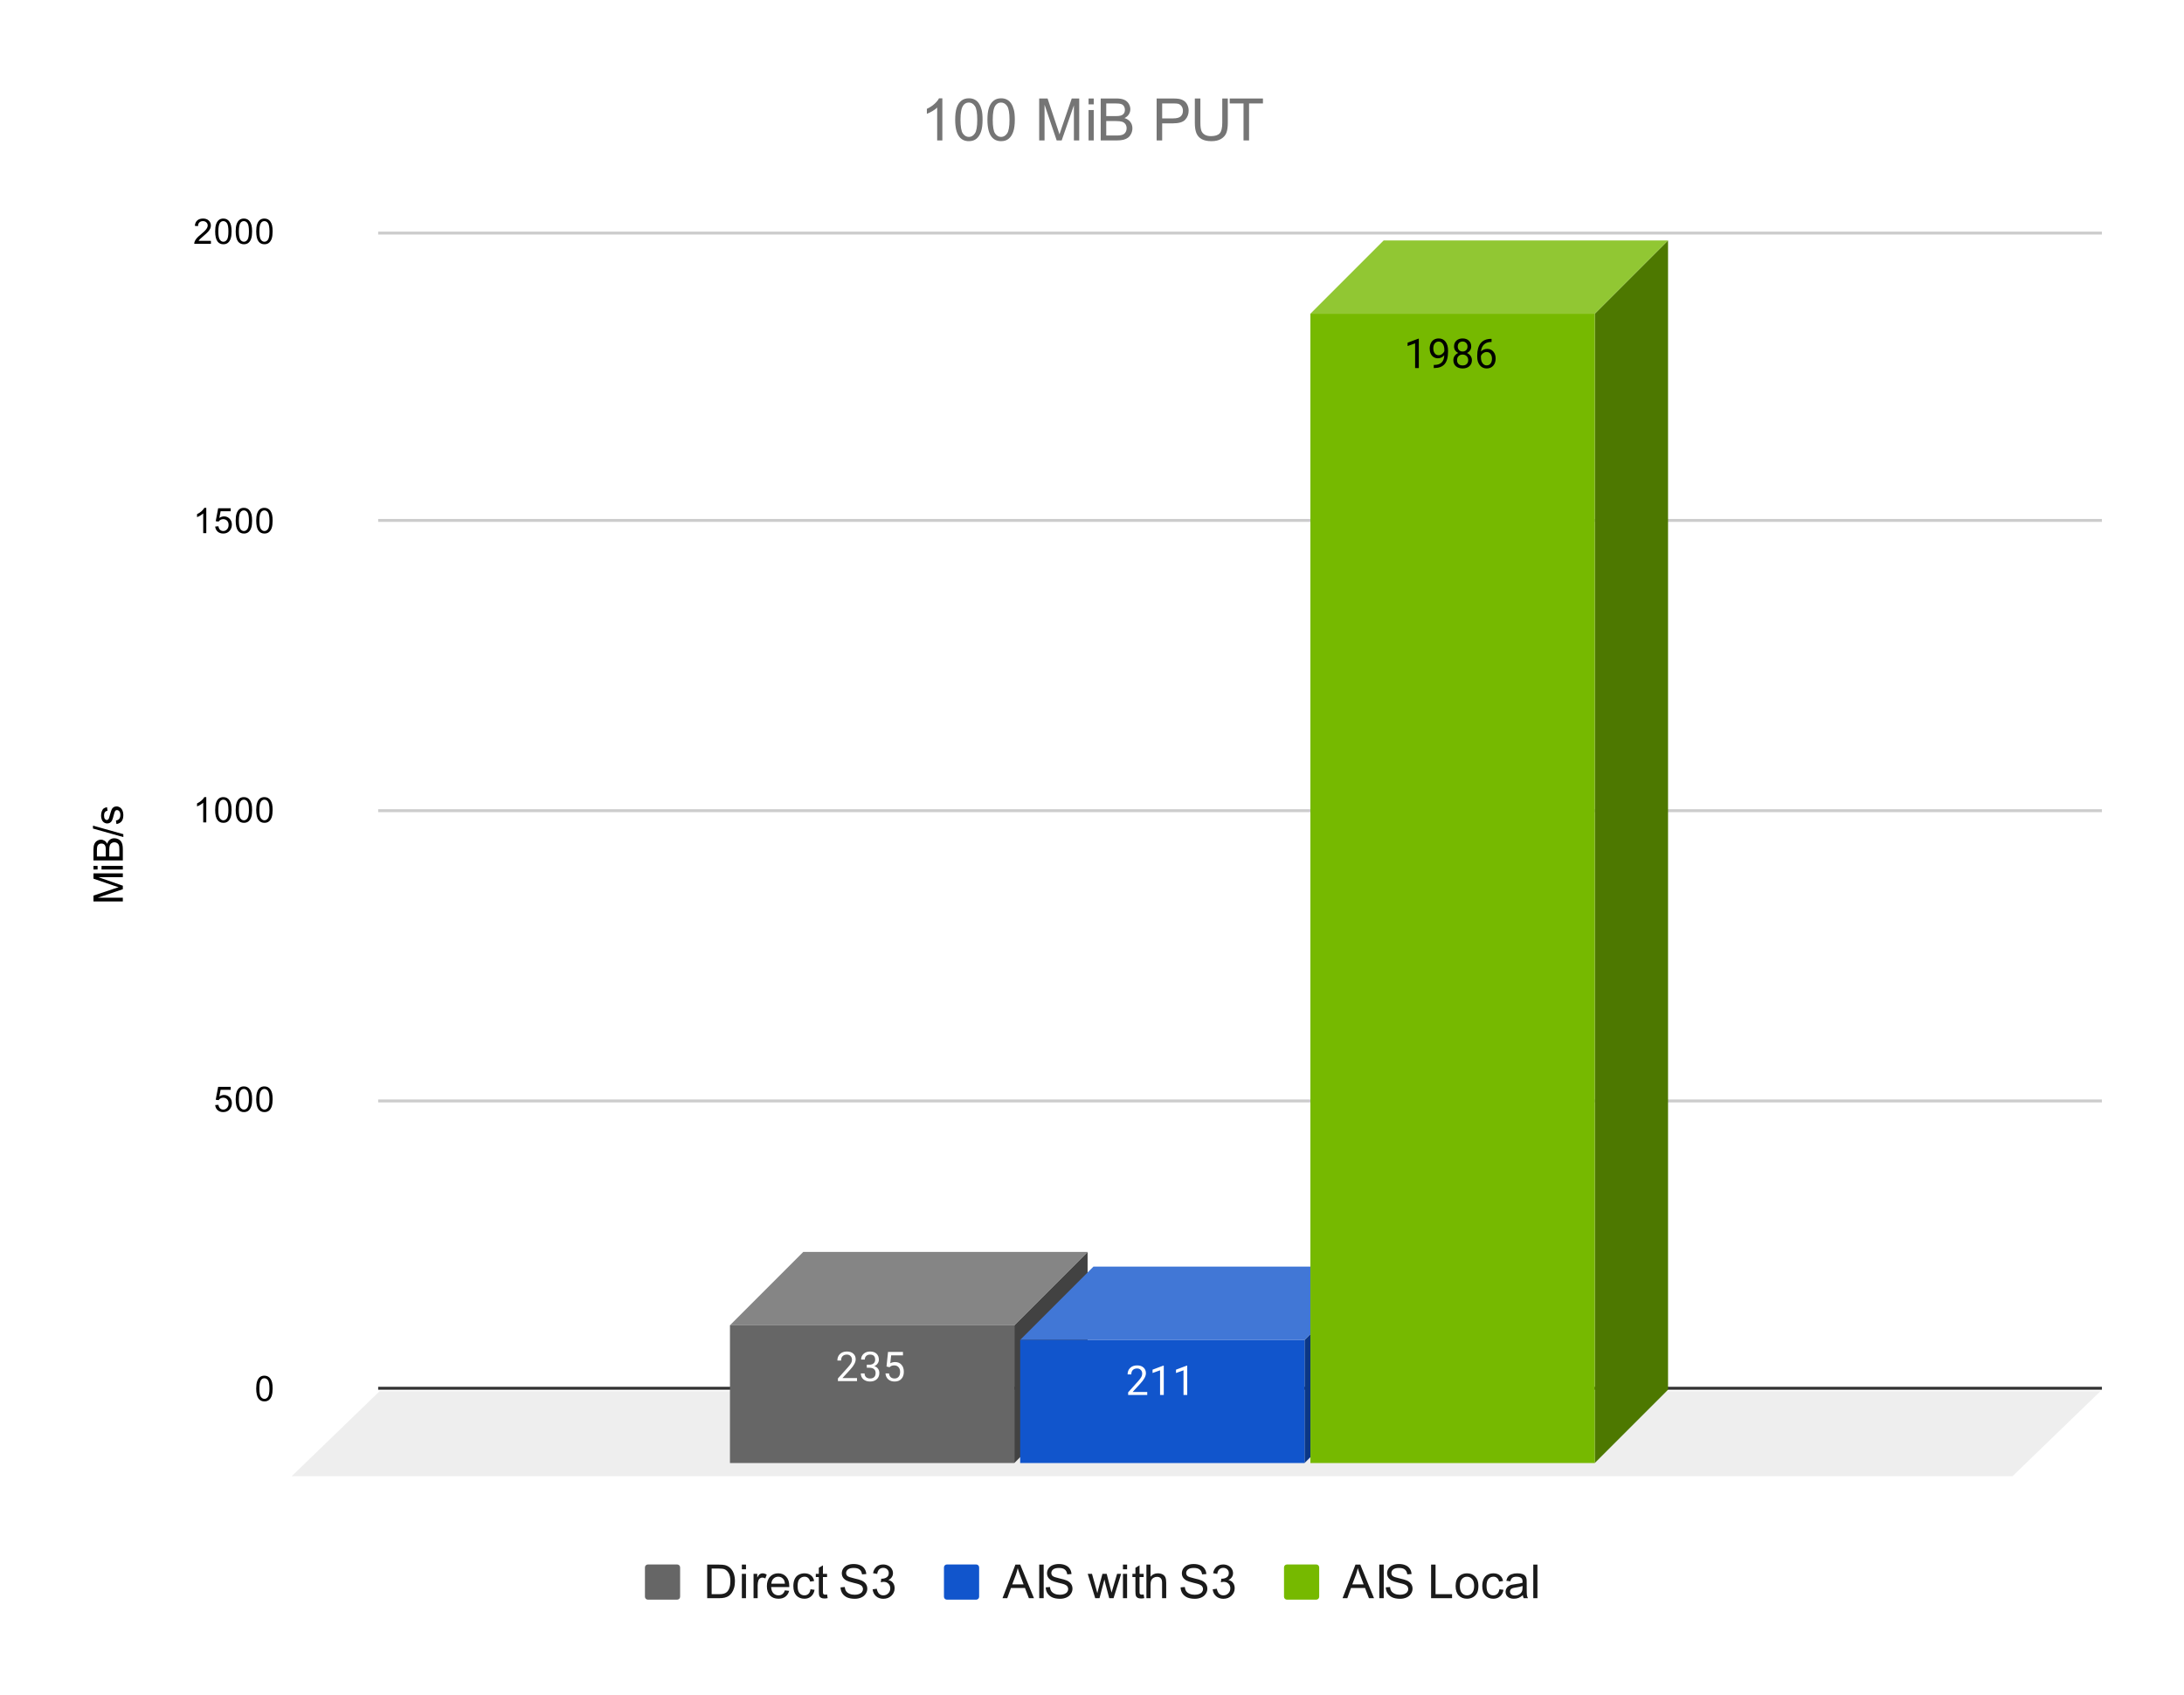 <svg version="1.1" viewBox="0.0 0.0 745.0 578.0" fill="none" stroke="none" stroke-linecap="square" stroke-miterlimit="10" width="745" height="578" xmlns:xlink="http://www.w3.org/1999/xlink" xmlns="http://www.w3.org/2000/svg"><path fill="#ffffff" d="M0 0L745.0 0L745.0 578.0L0 578.0L0 0Z" fill-rule="nonzero"/><path stroke="#333333" stroke-width="1.0" stroke-linecap="butt" d="M129.5 473.5L716.5 473.5" fill-rule="nonzero"/><path fill="#eeeeee" d="M99.5 503.5L129.5 474.5L716.5 474.5L686.5 503.5Z" fill-rule="nonzero"/><path stroke="#cccccc" stroke-width="1.0" stroke-linecap="butt" d="M129.5 375.5L716.5 375.5" fill-rule="nonzero"/><path stroke="#cccccc" stroke-width="1.0" stroke-linecap="butt" d="M129.5 276.5L716.5 276.5" fill-rule="nonzero"/><path stroke="#cccccc" stroke-width="1.0" stroke-linecap="butt" d="M129.5 177.5L716.5 177.5" fill-rule="nonzero"/><path stroke="#cccccc" stroke-width="1.0" stroke-linecap="butt" d="M129.5 79.5L716.5 79.5" fill-rule="nonzero"/><clipPath id="id_0"><path d="M99.9 79.167L716.1 79.167L716.1 503.833L99.9 503.833L99.9 79.167Z" clip-rule="nonzero"/></clipPath><path fill="#424242" clip-path="url(#id_0)" d="M371.0 427.0L371.0 474.0L346.0 499.0L346.0 452.0Z" fill-rule="nonzero"/><path fill="#858585" clip-path="url(#id_0)" d="M346.0 452.0L249.0 452.0L274.0 427.0L371.0 427.0Z" fill-rule="nonzero"/><path stroke="#000000" stroke-width="2.0" stroke-linecap="butt" stroke-opacity="0.0" clip-path="url(#id_0)" d="M346.0 499.0L249.0 499.0L249.0 452.0L346.0 452.0Z" fill-rule="nonzero"/><path fill="#666666" clip-path="url(#id_0)" d="M346.0 499.0L249.0 499.0L249.0 452.0L346.0 452.0Z" fill-rule="nonzero"/><path fill="#0b3785" clip-path="url(#id_0)" d="M470.0 432.0L470.0 474.0L445.0 499.0L445.0 457.0Z" fill-rule="nonzero"/><path fill="#4177d6" clip-path="url(#id_0)" d="M445.0 457.0L348.0 457.0L373.0 432.0L470.0 432.0Z" fill-rule="nonzero"/><path stroke="#000000" stroke-width="2.0" stroke-linecap="butt" stroke-opacity="0.0" clip-path="url(#id_0)" d="M445.0 499.0L348.0 499.0L348.0 457.0L445.0 457.0Z" fill-rule="nonzero"/><path fill="#1155cc" clip-path="url(#id_0)" d="M445.0 499.0L348.0 499.0L348.0 457.0L445.0 457.0Z" fill-rule="nonzero"/><path fill="#4d7800" clip-path="url(#id_0)" d="M569.0 82.0L569.0 474.0L544.0 499.0L544.0 107.0Z" fill-rule="nonzero"/><path fill="#91c733" clip-path="url(#id_0)" d="M544.0 107.0L447.0 107.0L472.0 82.0L569.0 82.0Z" fill-rule="nonzero"/><path stroke="#000000" stroke-width="2.0" stroke-linecap="butt" stroke-opacity="0.0" clip-path="url(#id_0)" d="M544.0 499.0L447.0 499.0L447.0 107.0L544.0 107.0Z" fill-rule="nonzero"/><path fill="#76b900" clip-path="url(#id_0)" d="M544.0 499.0L447.0 499.0L447.0 107.0L544.0 107.0Z" fill-rule="nonzero"/><path stroke="#666666" stroke-width="3.0" stroke-linejoin="round" stroke-linecap="round" d="M292.344 471.06L285.828 471.06L285.828 470.154L289.266 466.326Q290.031 465.451 290.328 464.919Q290.625 464.373 290.625 463.779Q290.625 463.013 290.141 462.513Q289.672 462.013 288.891 462.013Q287.953 462.013 287.422 462.544Q286.906 463.076 286.906 464.044L285.641 464.044Q285.641 462.669 286.516 461.826Q287.406 460.966 288.891 460.966Q290.281 460.966 291.078 461.701Q291.891 462.419 291.891 463.638Q291.891 465.107 290.016 467.138L287.359 470.029L292.344 470.029L292.344 471.06ZM295.672 465.466L296.609 465.466Q297.516 465.451 298.016 464.998Q298.531 464.544 298.531 463.763Q298.531 462.013 296.797 462.013Q295.969 462.013 295.484 462.482Q295.0 462.951 295.0 463.716L293.734 463.716Q293.734 462.529 294.594 461.748Q295.469 460.966 296.797 460.966Q298.203 460.966 299.0 461.716Q299.797 462.466 299.797 463.779Q299.797 464.435 299.375 465.044Q298.969 465.654 298.234 465.951Q299.062 466.216 299.5 466.826Q299.953 467.419 299.953 468.279Q299.953 469.623 299.078 470.419Q298.203 471.201 296.797 471.201Q295.406 471.201 294.516 470.451Q293.641 469.685 293.641 468.435L294.922 468.435Q294.922 469.216 295.422 469.701Q295.938 470.169 296.797 470.169Q297.719 470.169 298.203 469.685Q298.688 469.201 298.688 468.31Q298.688 467.451 298.156 466.982Q297.625 466.513 296.609 466.498L295.672 466.498L295.672 465.466ZM302.406 466.076L302.922 461.107L308.016 461.107L308.016 462.279L303.984 462.279L303.688 464.982Q304.422 464.56 305.344 464.56Q306.703 464.56 307.5 465.466Q308.312 466.357 308.312 467.888Q308.312 469.419 307.469 470.31Q306.641 471.201 305.156 471.201Q303.844 471.201 303.0 470.466Q302.172 469.732 302.047 468.435L303.25 468.435Q303.359 469.294 303.844 469.732Q304.344 470.169 305.156 470.169Q306.031 470.169 306.531 469.576Q307.047 468.966 307.047 467.904Q307.047 466.904 306.5 466.31Q305.953 465.701 305.047 465.701Q304.234 465.701 303.75 466.06L303.422 466.326L302.406 466.076Z" fill-rule="nonzero"/><path fill="#ffffff" d="M292.344 471.06L285.828 471.06L285.828 470.154L289.266 466.326Q290.031 465.451 290.328 464.919Q290.625 464.373 290.625 463.779Q290.625 463.013 290.141 462.513Q289.672 462.013 288.891 462.013Q287.953 462.013 287.422 462.544Q286.906 463.076 286.906 464.044L285.641 464.044Q285.641 462.669 286.516 461.826Q287.406 460.966 288.891 460.966Q290.281 460.966 291.078 461.701Q291.891 462.419 291.891 463.638Q291.891 465.107 290.016 467.138L287.359 470.029L292.344 470.029L292.344 471.06ZM295.672 465.466L296.609 465.466Q297.516 465.451 298.016 464.998Q298.531 464.544 298.531 463.763Q298.531 462.013 296.797 462.013Q295.969 462.013 295.484 462.482Q295.0 462.951 295.0 463.716L293.734 463.716Q293.734 462.529 294.594 461.748Q295.469 460.966 296.797 460.966Q298.203 460.966 299.0 461.716Q299.797 462.466 299.797 463.779Q299.797 464.435 299.375 465.044Q298.969 465.654 298.234 465.951Q299.062 466.216 299.5 466.826Q299.953 467.419 299.953 468.279Q299.953 469.623 299.078 470.419Q298.203 471.201 296.797 471.201Q295.406 471.201 294.516 470.451Q293.641 469.685 293.641 468.435L294.922 468.435Q294.922 469.216 295.422 469.701Q295.938 470.169 296.797 470.169Q297.719 470.169 298.203 469.685Q298.688 469.201 298.688 468.31Q298.688 467.451 298.156 466.982Q297.625 466.513 296.609 466.498L295.672 466.498L295.672 465.466ZM302.406 466.076L302.922 461.107L308.016 461.107L308.016 462.279L303.984 462.279L303.688 464.982Q304.422 464.56 305.344 464.56Q306.703 464.56 307.5 465.466Q308.312 466.357 308.312 467.888Q308.312 469.419 307.469 470.31Q306.641 471.201 305.156 471.201Q303.844 471.201 303.0 470.466Q302.172 469.732 302.047 468.435L303.25 468.435Q303.359 469.294 303.844 469.732Q304.344 470.169 305.156 470.169Q306.031 470.169 306.531 469.576Q307.047 468.966 307.047 467.904Q307.047 466.904 306.5 466.31Q305.953 465.701 305.047 465.701Q304.234 465.701 303.75 466.06L303.422 466.326L302.406 466.076Z" fill-rule="nonzero"/><path stroke="#1155cc" stroke-width="3.0" stroke-linejoin="round" stroke-linecap="round" d="M391.344 475.796L384.828 475.796L384.828 474.89L388.266 471.062Q389.031 470.187 389.328 469.655Q389.625 469.108 389.625 468.515Q389.625 467.749 389.141 467.249Q388.672 466.749 387.891 466.749Q386.953 466.749 386.422 467.28Q385.906 467.812 385.906 468.78L384.641 468.78Q384.641 467.405 385.516 466.562Q386.406 465.702 387.891 465.702Q389.281 465.702 390.078 466.437Q390.891 467.155 390.891 468.374Q390.891 469.843 389.016 471.874L386.359 474.765L391.344 474.765L391.344 475.796ZM396.984 475.796L395.719 475.796L395.719 467.374L393.156 468.296L393.156 467.155L396.781 465.796L396.984 465.796L396.984 475.796ZM404.984 475.796L403.719 475.796L403.719 467.374L401.156 468.296L401.156 467.155L404.781 465.796L404.984 465.796L404.984 475.796Z" fill-rule="nonzero"/><path fill="#ffffff" d="M391.344 475.796L384.828 475.796L384.828 474.89L388.266 471.062Q389.031 470.187 389.328 469.655Q389.625 469.108 389.625 468.515Q389.625 467.749 389.141 467.249Q388.672 466.749 387.891 466.749Q386.953 466.749 386.422 467.28Q385.906 467.812 385.906 468.78L384.641 468.78Q384.641 467.405 385.516 466.562Q386.406 465.702 387.891 465.702Q389.281 465.702 390.078 466.437Q390.891 467.155 390.891 468.374Q390.891 469.843 389.016 471.874L386.359 474.765L391.344 474.765L391.344 475.796ZM396.984 475.796L395.719 475.796L395.719 467.374L393.156 468.296L393.156 467.155L396.781 465.796L396.984 465.796L396.984 475.796ZM404.984 475.796L403.719 475.796L403.719 467.374L401.156 468.296L401.156 467.155L404.781 465.796L404.984 465.796L404.984 475.796Z" fill-rule="nonzero"/><path stroke="#76b900" stroke-width="3.0" stroke-linejoin="round" stroke-linecap="round" d="M483.984 125.529L482.719 125.529L482.719 117.107L480.156 118.029L480.156 116.889L483.781 115.529L483.984 115.529L483.984 125.529ZM492.672 121.154Q492.281 121.623 491.719 121.92Q491.172 122.201 490.516 122.201Q489.656 122.201 489.016 121.779Q488.375 121.357 488.031 120.592Q487.688 119.811 487.688 118.889Q487.688 117.889 488.062 117.092Q488.438 116.279 489.141 115.857Q489.844 115.436 490.766 115.436Q492.25 115.436 493.094 116.545Q493.953 117.654 493.953 119.561L493.953 119.92Q493.953 122.826 492.797 124.17Q491.656 125.498 489.328 125.529L489.078 125.529L489.078 124.467L489.359 124.467Q490.922 124.436 491.75 123.654Q492.594 122.857 492.672 121.154ZM490.719 121.154Q491.359 121.154 491.891 120.764Q492.438 120.373 492.688 119.795L492.688 119.295Q492.688 118.045 492.141 117.279Q491.594 116.498 490.781 116.498Q489.938 116.498 489.422 117.139Q488.922 117.764 488.922 118.811Q488.922 119.842 489.406 120.498Q489.906 121.154 490.719 121.154ZM501.859 118.17Q501.859 118.92 501.469 119.498Q501.078 120.076 500.406 120.404Q501.188 120.748 501.641 121.389Q502.094 122.029 502.094 122.842Q502.094 124.139 501.219 124.904Q500.359 125.67 498.938 125.67Q497.5 125.67 496.625 124.904Q495.766 124.123 495.766 122.842Q495.766 122.029 496.203 121.389Q496.641 120.732 497.422 120.404Q496.766 120.076 496.375 119.498Q496.0 118.904 496.0 118.17Q496.0 116.92 496.797 116.186Q497.609 115.436 498.938 115.436Q500.25 115.436 501.047 116.186Q501.859 116.92 501.859 118.17ZM500.828 122.811Q500.828 121.982 500.297 121.467Q499.766 120.936 498.906 120.936Q498.062 120.936 497.547 121.451Q497.031 121.967 497.031 122.826Q497.031 123.67 497.531 124.154Q498.031 124.639 498.938 124.639Q499.812 124.639 500.312 124.154Q500.828 123.654 500.828 122.811ZM498.938 116.482Q498.188 116.482 497.719 116.951Q497.266 117.404 497.266 118.201Q497.266 118.951 497.719 119.42Q498.172 119.889 498.922 119.889Q499.688 119.889 500.141 119.42Q500.594 118.951 500.594 118.201Q500.594 117.436 500.125 116.967Q499.656 116.482 498.938 116.482ZM508.797 115.576L508.797 116.639L508.562 116.639Q507.078 116.67 506.203 117.514Q505.328 118.357 505.188 119.904Q505.984 118.998 507.344 118.998Q508.641 118.998 509.406 119.92Q510.188 120.826 510.188 122.279Q510.188 123.826 509.344 124.748Q508.516 125.67 507.109 125.67Q505.688 125.67 504.797 124.576Q503.906 123.467 503.906 121.748L503.906 121.264Q503.906 118.514 505.078 117.061Q506.25 115.607 508.562 115.576L508.797 115.576ZM507.125 120.061Q506.484 120.061 505.938 120.451Q505.391 120.826 505.172 121.42L505.172 121.889Q505.172 123.123 505.719 123.873Q506.281 124.623 507.109 124.623Q507.969 124.623 508.453 123.998Q508.938 123.357 508.938 122.342Q508.938 121.311 508.438 120.686Q507.953 120.061 507.125 120.061Z" fill-rule="nonzero"/><path fill="#000000" d="M483.984 125.529L482.719 125.529L482.719 117.107L480.156 118.029L480.156 116.889L483.781 115.529L483.984 115.529L483.984 125.529ZM492.672 121.154Q492.281 121.623 491.719 121.92Q491.172 122.201 490.516 122.201Q489.656 122.201 489.016 121.779Q488.375 121.357 488.031 120.592Q487.688 119.811 487.688 118.889Q487.688 117.889 488.062 117.092Q488.438 116.279 489.141 115.857Q489.844 115.436 490.766 115.436Q492.25 115.436 493.094 116.545Q493.953 117.654 493.953 119.561L493.953 119.92Q493.953 122.826 492.797 124.17Q491.656 125.498 489.328 125.529L489.078 125.529L489.078 124.467L489.359 124.467Q490.922 124.436 491.75 123.654Q492.594 122.857 492.672 121.154ZM490.719 121.154Q491.359 121.154 491.891 120.764Q492.438 120.373 492.688 119.795L492.688 119.295Q492.688 118.045 492.141 117.279Q491.594 116.498 490.781 116.498Q489.938 116.498 489.422 117.139Q488.922 117.764 488.922 118.811Q488.922 119.842 489.406 120.498Q489.906 121.154 490.719 121.154ZM501.859 118.17Q501.859 118.92 501.469 119.498Q501.078 120.076 500.406 120.404Q501.188 120.748 501.641 121.389Q502.094 122.029 502.094 122.842Q502.094 124.139 501.219 124.904Q500.359 125.67 498.938 125.67Q497.5 125.67 496.625 124.904Q495.766 124.123 495.766 122.842Q495.766 122.029 496.203 121.389Q496.641 120.732 497.422 120.404Q496.766 120.076 496.375 119.498Q496.0 118.904 496.0 118.17Q496.0 116.92 496.797 116.186Q497.609 115.436 498.938 115.436Q500.25 115.436 501.047 116.186Q501.859 116.92 501.859 118.17ZM500.828 122.811Q500.828 121.982 500.297 121.467Q499.766 120.936 498.906 120.936Q498.062 120.936 497.547 121.451Q497.031 121.967 497.031 122.826Q497.031 123.67 497.531 124.154Q498.031 124.639 498.938 124.639Q499.812 124.639 500.312 124.154Q500.828 123.654 500.828 122.811ZM498.938 116.482Q498.188 116.482 497.719 116.951Q497.266 117.404 497.266 118.201Q497.266 118.951 497.719 119.42Q498.172 119.889 498.922 119.889Q499.688 119.889 500.141 119.42Q500.594 118.951 500.594 118.201Q500.594 117.436 500.125 116.967Q499.656 116.482 498.938 116.482ZM508.797 115.576L508.797 116.639L508.562 116.639Q507.078 116.67 506.203 117.514Q505.328 118.357 505.188 119.904Q505.984 118.998 507.344 118.998Q508.641 118.998 509.406 119.92Q510.188 120.826 510.188 122.279Q510.188 123.826 509.344 124.748Q508.516 125.67 507.109 125.67Q505.688 125.67 504.797 124.576Q503.906 123.467 503.906 121.748L503.906 121.264Q503.906 118.514 505.078 117.061Q506.25 115.607 508.562 115.576L508.797 115.576ZM507.125 120.061Q506.484 120.061 505.938 120.451Q505.391 120.826 505.172 121.42L505.172 121.889Q505.172 123.123 505.719 123.873Q506.281 124.623 507.109 124.623Q507.969 124.623 508.453 123.998Q508.938 123.357 508.938 122.342Q508.938 121.311 508.438 120.686Q507.953 120.061 507.125 120.061Z" fill-rule="nonzero"/><path fill="#000000" d="M41.9 307.453L31.884 307.453L31.884 305.469L38.978 303.094Q39.962 302.766 40.462 302.609Q39.916 302.438 38.853 302.078L31.884 299.688L31.884 297.891L41.9 297.891L41.9 299.172L33.509 299.172L41.9 302.094L41.9 303.281L33.369 306.188L41.9 306.188L41.9 307.453ZM33.291 296.562L31.884 296.562L31.884 295.344L33.291 295.344L33.291 296.562ZM41.9 296.562L34.634 296.562L34.634 295.344L41.9 295.344L41.9 296.562ZM41.9 293.469L31.884 293.469L31.884 289.719Q31.884 288.562 32.197 287.875Q32.494 287.172 33.119 286.781Q33.744 286.391 34.447 286.391Q35.087 286.391 35.65 286.75Q36.212 287.094 36.572 287.797Q36.837 286.891 37.478 286.406Q38.119 285.906 38.994 285.906Q39.697 285.906 40.306 286.203Q40.916 286.5 41.244 286.938Q41.572 287.375 41.744 288.047Q41.9 288.703 41.9 289.656L41.9 293.469ZM36.087 292.141L36.087 289.984Q36.087 289.094 35.978 288.719Q35.822 288.203 35.478 287.953Q35.119 287.703 34.603 287.703Q34.103 287.703 33.728 287.938Q33.337 288.172 33.197 288.625Q33.056 289.062 33.056 290.141L33.056 292.141L36.087 292.141ZM40.712 292.141L40.712 289.656Q40.712 289.016 40.666 288.75Q40.587 288.297 40.4 287.984Q40.197 287.672 39.837 287.484Q39.478 287.281 38.994 287.281Q38.431 287.281 38.025 287.578Q37.603 287.859 37.447 288.375Q37.275 288.875 37.275 289.828L37.275 292.141L40.712 292.141ZM42.072 285.5L31.712 282.594L31.712 281.609L42.072 284.516L42.072 285.5ZM39.728 281.062L39.541 279.859Q40.275 279.75 40.666 279.281Q41.056 278.812 41.056 277.969Q41.056 277.125 40.712 276.719Q40.369 276.297 39.9 276.297Q39.478 276.297 39.244 276.672Q39.072 276.922 38.822 277.922Q38.478 279.281 38.228 279.812Q37.978 280.328 37.541 280.594Q37.103 280.859 36.572 280.859Q36.087 280.859 35.681 280.641Q35.259 280.422 34.978 280.031Q34.775 279.75 34.634 279.266Q34.478 278.766 34.478 278.188Q34.478 277.344 34.728 276.703Q34.962 276.047 35.384 275.734Q35.806 275.422 36.509 275.312L36.681 276.516Q36.119 276.594 35.806 277.0Q35.494 277.391 35.494 278.109Q35.494 278.953 35.775 279.312Q36.041 279.672 36.431 279.672Q36.666 279.672 36.853 279.531Q37.056 279.375 37.181 279.047Q37.244 278.875 37.494 277.969Q37.853 276.656 38.072 276.141Q38.291 275.625 38.712 275.344Q39.134 275.047 39.759 275.047Q40.384 275.047 40.931 275.406Q41.462 275.75 41.775 276.438Q42.072 277.109 42.072 277.969Q42.072 279.375 41.478 280.125Q40.884 280.859 39.728 281.062Z" fill-rule="nonzero"/><path fill="#000000" d="M87.4 473.599Q87.4 472.068 87.713 471.146Q88.025 470.208 88.634 469.708Q89.259 469.208 90.197 469.208Q90.884 469.208 91.4 469.49Q91.931 469.771 92.275 470.302Q92.619 470.818 92.806 471.568Q92.994 472.318 92.994 473.599Q92.994 475.115 92.681 476.036Q92.384 476.958 91.759 477.474Q91.15 477.974 90.197 477.974Q88.963 477.974 88.244 477.083Q87.4 476.021 87.4 473.599ZM88.478 473.599Q88.478 475.708 88.978 476.411Q89.478 477.115 90.197 477.115Q90.931 477.115 91.416 476.411Q91.916 475.708 91.916 473.599Q91.916 471.474 91.416 470.786Q90.931 470.083 90.181 470.083Q89.463 470.083 89.025 470.693Q88.478 471.474 88.478 473.599Z" fill-rule="nonzero"/><path fill="#000000" d="M73.4 376.917L74.509 376.823Q74.634 377.635 75.072 378.042Q75.525 378.448 76.166 378.448Q76.916 378.448 77.447 377.87Q77.978 377.292 77.978 376.354Q77.978 375.448 77.463 374.932Q76.963 374.401 76.134 374.401Q75.634 374.401 75.213 374.635Q74.806 374.87 74.572 375.229L73.588 375.104L74.416 370.698L78.697 370.698L78.697 371.698L75.259 371.698L74.806 374.01Q75.572 373.464 76.416 373.464Q77.541 373.464 78.306 374.245Q79.088 375.026 79.088 376.26Q79.088 377.417 78.416 378.276Q77.588 379.307 76.166 379.307Q74.994 379.307 74.244 378.651Q73.509 377.995 73.4 376.917ZM80.4 374.932Q80.4 373.401 80.713 372.479Q81.025 371.542 81.634 371.042Q82.259 370.542 83.197 370.542Q83.884 370.542 84.4 370.823Q84.931 371.104 85.275 371.635Q85.619 372.151 85.806 372.901Q85.994 373.651 85.994 374.932Q85.994 376.448 85.681 377.37Q85.384 378.292 84.759 378.807Q84.15 379.307 83.197 379.307Q81.963 379.307 81.244 378.417Q80.4 377.354 80.4 374.932ZM81.478 374.932Q81.478 377.042 81.978 377.745Q82.478 378.448 83.197 378.448Q83.931 378.448 84.416 377.745Q84.916 377.042 84.916 374.932Q84.916 372.807 84.416 372.12Q83.931 371.417 83.181 371.417Q82.463 371.417 82.025 372.026Q81.478 372.807 81.478 374.932ZM87.4 374.932Q87.4 373.401 87.713 372.479Q88.025 371.542 88.634 371.042Q89.259 370.542 90.197 370.542Q90.884 370.542 91.4 370.823Q91.931 371.104 92.275 371.635Q92.619 372.151 92.806 372.901Q92.994 373.651 92.994 374.932Q92.994 376.448 92.681 377.37Q92.384 378.292 91.759 378.807Q91.15 379.307 90.197 379.307Q88.963 379.307 88.244 378.417Q87.4 377.354 87.4 374.932ZM88.478 374.932Q88.478 377.042 88.978 377.745Q89.478 378.448 90.197 378.448Q90.931 378.448 91.416 377.745Q91.916 377.042 91.916 374.932Q91.916 372.807 91.416 372.12Q90.931 371.417 90.181 371.417Q89.463 371.417 89.025 372.026Q88.478 372.807 88.478 374.932Z" fill-rule="nonzero"/><path fill="#000000" d="M70.369 280.5L69.322 280.5L69.322 273.781Q68.931 274.141 68.306 274.516Q67.697 274.875 67.213 275.047L67.213 274.031Q68.088 273.609 68.744 273.031Q69.416 272.438 69.697 271.875L70.369 271.875L70.369 280.5ZM73.4 276.266Q73.4 274.734 73.713 273.812Q74.025 272.875 74.634 272.375Q75.259 271.875 76.197 271.875Q76.884 271.875 77.4 272.156Q77.931 272.438 78.275 272.969Q78.619 273.484 78.806 274.234Q78.994 274.984 78.994 276.266Q78.994 277.781 78.681 278.703Q78.384 279.625 77.759 280.141Q77.15 280.641 76.197 280.641Q74.963 280.641 74.244 279.75Q73.4 278.688 73.4 276.266ZM74.478 276.266Q74.478 278.375 74.978 279.078Q75.478 279.781 76.197 279.781Q76.931 279.781 77.416 279.078Q77.916 278.375 77.916 276.266Q77.916 274.141 77.416 273.453Q76.931 272.75 76.181 272.75Q75.463 272.75 75.025 273.359Q74.478 274.141 74.478 276.266ZM80.4 276.266Q80.4 274.734 80.713 273.812Q81.025 272.875 81.634 272.375Q82.259 271.875 83.197 271.875Q83.884 271.875 84.4 272.156Q84.931 272.438 85.275 272.969Q85.619 273.484 85.806 274.234Q85.994 274.984 85.994 276.266Q85.994 277.781 85.681 278.703Q85.384 279.625 84.759 280.141Q84.15 280.641 83.197 280.641Q81.963 280.641 81.244 279.75Q80.4 278.688 80.4 276.266ZM81.478 276.266Q81.478 278.375 81.978 279.078Q82.478 279.781 83.197 279.781Q83.931 279.781 84.416 279.078Q84.916 278.375 84.916 276.266Q84.916 274.141 84.416 273.453Q83.931 272.75 83.181 272.75Q82.463 272.75 82.025 273.359Q81.478 274.141 81.478 276.266ZM87.4 276.266Q87.4 274.734 87.713 273.812Q88.025 272.875 88.634 272.375Q89.259 271.875 90.197 271.875Q90.884 271.875 91.4 272.156Q91.931 272.438 92.275 272.969Q92.619 273.484 92.806 274.234Q92.994 274.984 92.994 276.266Q92.994 277.781 92.681 278.703Q92.384 279.625 91.759 280.141Q91.15 280.641 90.197 280.641Q88.963 280.641 88.244 279.75Q87.4 278.688 87.4 276.266ZM88.478 276.266Q88.478 278.375 88.978 279.078Q89.478 279.781 90.197 279.781Q90.931 279.781 91.416 279.078Q91.916 278.375 91.916 276.266Q91.916 274.141 91.416 273.453Q90.931 272.75 90.181 272.75Q89.463 272.75 89.025 273.359Q88.478 274.141 88.478 276.266Z" fill-rule="nonzero"/><path fill="#000000" d="M70.369 181.833L69.322 181.833L69.322 175.115Q68.931 175.474 68.306 175.849Q67.697 176.208 67.213 176.38L67.213 175.365Q68.088 174.943 68.744 174.365Q69.416 173.771 69.697 173.208L70.369 173.208L70.369 181.833ZM73.4 179.583L74.509 179.49Q74.634 180.302 75.072 180.708Q75.525 181.115 76.166 181.115Q76.916 181.115 77.447 180.536Q77.978 179.958 77.978 179.021Q77.978 178.115 77.463 177.599Q76.963 177.068 76.134 177.068Q75.634 177.068 75.213 177.302Q74.806 177.536 74.572 177.896L73.588 177.771L74.416 173.365L78.697 173.365L78.697 174.365L75.259 174.365L74.806 176.677Q75.572 176.13 76.416 176.13Q77.541 176.13 78.306 176.911Q79.088 177.693 79.088 178.927Q79.088 180.083 78.416 180.943Q77.588 181.974 76.166 181.974Q74.994 181.974 74.244 181.318Q73.509 180.661 73.4 179.583ZM80.4 177.599Q80.4 176.068 80.713 175.146Q81.025 174.208 81.634 173.708Q82.259 173.208 83.197 173.208Q83.884 173.208 84.4 173.49Q84.931 173.771 85.275 174.302Q85.619 174.818 85.806 175.568Q85.994 176.318 85.994 177.599Q85.994 179.115 85.681 180.036Q85.384 180.958 84.759 181.474Q84.15 181.974 83.197 181.974Q81.963 181.974 81.244 181.083Q80.4 180.021 80.4 177.599ZM81.478 177.599Q81.478 179.708 81.978 180.411Q82.478 181.115 83.197 181.115Q83.931 181.115 84.416 180.411Q84.916 179.708 84.916 177.599Q84.916 175.474 84.416 174.786Q83.931 174.083 83.181 174.083Q82.463 174.083 82.025 174.693Q81.478 175.474 81.478 177.599ZM87.4 177.599Q87.4 176.068 87.713 175.146Q88.025 174.208 88.634 173.708Q89.259 173.208 90.197 173.208Q90.884 173.208 91.4 173.49Q91.931 173.771 92.275 174.302Q92.619 174.818 92.806 175.568Q92.994 176.318 92.994 177.599Q92.994 179.115 92.681 180.036Q92.384 180.958 91.759 181.474Q91.15 181.974 90.197 181.974Q88.963 181.974 88.244 181.083Q87.4 180.021 87.4 177.599ZM88.478 177.599Q88.478 179.708 88.978 180.411Q89.478 181.115 90.197 181.115Q90.931 181.115 91.416 180.411Q91.916 179.708 91.916 177.599Q91.916 175.474 91.416 174.786Q90.931 174.083 90.181 174.083Q89.463 174.083 89.025 174.693Q88.478 175.474 88.478 177.599Z" fill-rule="nonzero"/><path fill="#000000" d="M71.947 82.151L71.947 83.167L66.259 83.167Q66.259 82.792 66.384 82.432Q66.603 81.854 67.072 81.292Q67.556 80.729 68.463 79.995Q69.869 78.839 70.353 78.167Q70.853 77.495 70.853 76.901Q70.853 76.276 70.4 75.854Q69.947 75.417 69.228 75.417Q68.463 75.417 68.009 75.87Q67.556 76.323 67.541 77.135L66.463 77.026Q66.572 75.807 67.291 75.182Q68.025 74.542 69.259 74.542Q70.494 74.542 71.213 75.229Q71.931 75.917 71.931 76.932Q71.931 77.448 71.713 77.948Q71.509 78.432 71.009 78.995Q70.525 79.542 69.4 80.495Q68.447 81.292 68.166 81.589Q67.9 81.87 67.728 82.151L71.947 82.151ZM73.4 78.932Q73.4 77.401 73.713 76.479Q74.025 75.542 74.634 75.042Q75.259 74.542 76.197 74.542Q76.884 74.542 77.4 74.823Q77.931 75.104 78.275 75.635Q78.619 76.151 78.806 76.901Q78.994 77.651 78.994 78.932Q78.994 80.448 78.681 81.37Q78.384 82.292 77.759 82.807Q77.15 83.307 76.197 83.307Q74.963 83.307 74.244 82.417Q73.4 81.354 73.4 78.932ZM74.478 78.932Q74.478 81.042 74.978 81.745Q75.478 82.448 76.197 82.448Q76.931 82.448 77.416 81.745Q77.916 81.042 77.916 78.932Q77.916 76.807 77.416 76.12Q76.931 75.417 76.181 75.417Q75.463 75.417 75.025 76.026Q74.478 76.807 74.478 78.932ZM80.4 78.932Q80.4 77.401 80.713 76.479Q81.025 75.542 81.634 75.042Q82.259 74.542 83.197 74.542Q83.884 74.542 84.4 74.823Q84.931 75.104 85.275 75.635Q85.619 76.151 85.806 76.901Q85.994 77.651 85.994 78.932Q85.994 80.448 85.681 81.37Q85.384 82.292 84.759 82.807Q84.15 83.307 83.197 83.307Q81.963 83.307 81.244 82.417Q80.4 81.354 80.4 78.932ZM81.478 78.932Q81.478 81.042 81.978 81.745Q82.478 82.448 83.197 82.448Q83.931 82.448 84.416 81.745Q84.916 81.042 84.916 78.932Q84.916 76.807 84.416 76.12Q83.931 75.417 83.181 75.417Q82.463 75.417 82.025 76.026Q81.478 76.807 81.478 78.932ZM87.4 78.932Q87.4 77.401 87.713 76.479Q88.025 75.542 88.634 75.042Q89.259 74.542 90.197 74.542Q90.884 74.542 91.4 74.823Q91.931 75.104 92.275 75.635Q92.619 76.151 92.806 76.901Q92.994 77.651 92.994 78.932Q92.994 80.448 92.681 81.37Q92.384 82.292 91.759 82.807Q91.15 83.307 90.197 83.307Q88.963 83.307 88.244 82.417Q87.4 81.354 87.4 78.932ZM88.478 78.932Q88.478 81.042 88.978 81.745Q89.478 82.448 90.197 82.448Q90.931 82.448 91.416 81.745Q91.916 81.042 91.916 78.932Q91.916 76.807 91.416 76.12Q90.931 75.417 90.181 75.417Q89.463 75.417 89.025 76.026Q88.478 76.807 88.478 78.932Z" fill-rule="nonzero"/><path fill="#666666" d="M220.0 534.6C220.0 534.048 220.448 533.6 221.0 533.6L231.0 533.6C231.552 533.6 232.0 534.048 232.0 534.6L232.0 544.6C232.0 545.152 231.552 545.6 231.0 545.6L221.0 545.6C220.448 545.6 220.0 545.152 220.0 544.6Z" fill-rule="nonzero"/><path fill="#1a1a1a" d="M241.234 545.1L241.234 533.647L245.188 533.647Q246.516 533.647 247.219 533.803Q248.203 534.038 248.906 534.631Q249.812 535.397 250.25 536.584Q250.703 537.772 250.703 539.303Q250.703 540.616 250.391 541.631Q250.094 542.631 249.609 543.288Q249.141 543.944 248.578 544.334Q248.016 544.709 247.203 544.913Q246.406 545.1 245.375 545.1L241.234 545.1ZM242.75 543.741L245.203 543.741Q246.328 543.741 246.969 543.538Q247.625 543.319 248.0 542.944Q248.547 542.397 248.844 541.491Q249.141 540.584 249.141 539.288Q249.141 537.491 248.547 536.522Q247.969 535.553 247.125 535.225Q246.516 534.991 245.156 534.991L242.75 534.991L242.75 543.741ZM253.062 535.256L253.062 533.647L254.469 533.647L254.469 535.256L253.062 535.256ZM253.062 545.1L253.062 536.803L254.469 536.803L254.469 545.1L253.062 545.1ZM257.047 545.1L257.047 536.803L258.312 536.803L258.312 538.053Q258.797 537.178 259.203 536.897Q259.609 536.616 260.109 536.616Q260.812 536.616 261.547 537.069L261.062 538.366Q260.547 538.069 260.031 538.069Q259.578 538.069 259.203 538.35Q258.844 538.616 258.688 539.116Q258.453 539.866 258.453 540.756L258.453 545.1L257.047 545.1ZM267.734 542.428L269.188 542.6Q268.844 543.881 267.906 544.584Q266.984 545.288 265.547 545.288Q263.719 545.288 262.656 544.163Q261.594 543.038 261.594 541.022Q261.594 538.928 262.672 537.772Q263.75 536.616 265.469 536.616Q267.125 536.616 268.172 537.756Q269.234 538.881 269.234 540.928Q269.234 541.053 269.234 541.303L263.047 541.303Q263.125 542.678 263.812 543.413Q264.516 544.131 265.547 544.131Q266.328 544.131 266.875 543.725Q267.422 543.319 267.734 542.428ZM263.125 540.147L267.75 540.147Q267.656 539.1 267.219 538.584Q266.547 537.772 265.484 537.772Q264.516 537.772 263.844 538.428Q263.188 539.069 263.125 540.147ZM276.469 542.053L277.859 542.241Q277.625 543.663 276.688 544.475Q275.766 545.288 274.406 545.288Q272.703 545.288 271.656 544.178Q270.625 543.053 270.625 540.975Q270.625 539.631 271.062 538.631Q271.516 537.616 272.422 537.116Q273.344 536.616 274.406 536.616Q275.766 536.616 276.625 537.303Q277.484 537.975 277.719 539.241L276.359 539.444Q276.156 538.616 275.656 538.194Q275.172 537.772 274.469 537.772Q273.406 537.772 272.734 538.538Q272.078 539.288 272.078 540.944Q272.078 542.616 272.719 543.381Q273.359 544.131 274.391 544.131Q275.219 544.131 275.766 543.631Q276.328 543.116 276.469 542.053ZM282.125 543.834L282.328 545.084Q281.734 545.209 281.266 545.209Q280.5 545.209 280.078 544.975Q279.656 544.725 279.484 544.334Q279.312 543.928 279.312 542.663L279.312 537.897L278.281 537.897L278.281 536.803L279.312 536.803L279.312 534.741L280.719 533.897L280.719 536.803L282.125 536.803L282.125 537.897L280.719 537.897L280.719 542.741Q280.719 543.35 280.781 543.522Q280.859 543.694 281.031 543.803Q281.203 543.897 281.516 543.897Q281.75 543.897 282.125 543.834ZM286.719 541.413L288.156 541.288Q288.25 542.147 288.625 542.709Q289.0 543.256 289.781 543.6Q290.562 543.928 291.531 543.928Q292.406 543.928 293.062 543.678Q293.734 543.413 294.047 542.975Q294.375 542.522 294.375 541.991Q294.375 541.444 294.062 541.053Q293.75 540.647 293.031 540.366Q292.578 540.194 291.0 539.819Q289.422 539.428 288.781 539.1Q287.969 538.663 287.562 538.038Q287.156 537.397 287.156 536.6Q287.156 535.741 287.641 534.991Q288.141 534.225 289.078 533.834Q290.031 533.444 291.188 533.444Q292.469 533.444 293.438 533.866Q294.406 534.272 294.922 535.069Q295.453 535.866 295.5 536.866L294.047 536.975Q293.922 535.897 293.25 535.35Q292.578 534.788 291.25 534.788Q289.875 534.788 289.25 535.288Q288.625 535.788 288.625 536.506Q288.625 537.116 289.062 537.522Q289.5 537.913 291.344 538.334Q293.203 538.756 293.891 539.069Q294.891 539.522 295.359 540.241Q295.844 540.944 295.844 541.866Q295.844 542.772 295.312 543.584Q294.797 544.397 293.812 544.85Q292.828 545.303 291.609 545.303Q290.047 545.303 289.0 544.85Q287.953 544.381 287.344 543.475Q286.75 542.569 286.719 541.413ZM297.672 542.069L299.078 541.881Q299.328 543.084 299.906 543.616Q300.484 544.131 301.328 544.131Q302.312 544.131 303.0 543.444Q303.688 542.756 303.688 541.741Q303.688 540.772 303.047 540.147Q302.422 539.522 301.438 539.522Q301.047 539.522 300.453 539.678L300.609 538.444Q300.75 538.459 300.828 538.459Q301.734 538.459 302.453 537.991Q303.172 537.522 303.172 536.538Q303.172 535.772 302.641 535.272Q302.125 534.756 301.297 534.756Q300.469 534.756 299.922 535.272Q299.375 535.788 299.219 536.819L297.812 536.569Q298.078 535.147 298.984 534.381Q299.906 533.6 301.266 533.6Q302.203 533.6 302.984 534.006Q303.781 534.397 304.188 535.1Q304.609 535.788 304.609 536.569Q304.609 537.319 304.203 537.928Q303.812 538.538 303.031 538.897Q304.047 539.131 304.609 539.866Q305.172 540.6 305.172 541.709Q305.172 543.209 304.078 544.256Q302.984 545.303 301.312 545.303Q299.812 545.303 298.812 544.413Q297.812 543.506 297.672 542.069Z" fill-rule="nonzero"/><path fill="#1155cc" d="M322.0 534.6C322.0 534.048 322.448 533.6 323.0 533.6L333.0 533.6C333.552 533.6 334.0 534.048 334.0 534.6L334.0 544.6C334.0 545.152 333.552 545.6 333.0 545.6L323.0 545.6C322.448 545.6 322.0 545.152 322.0 544.6Z" fill-rule="nonzero"/><path fill="#1a1a1a" d="M341.969 545.1L346.375 533.647L348.016 533.647L352.703 545.1L350.969 545.1L349.641 541.631L344.844 541.631L343.594 545.1L341.969 545.1ZM345.281 540.397L349.172 540.397L347.969 537.225Q347.422 535.772 347.156 534.85Q346.938 535.944 346.547 537.038L345.281 540.397ZM354.5 545.1L354.5 533.647L356.016 533.647L356.016 545.1L354.5 545.1ZM356.719 541.413L358.156 541.288Q358.25 542.147 358.625 542.709Q359.0 543.256 359.781 543.6Q360.562 543.928 361.531 543.928Q362.406 543.928 363.062 543.678Q363.734 543.413 364.047 542.975Q364.375 542.522 364.375 541.991Q364.375 541.444 364.062 541.053Q363.75 540.647 363.031 540.366Q362.578 540.194 361.0 539.819Q359.422 539.428 358.781 539.1Q357.969 538.663 357.562 538.038Q357.156 537.397 357.156 536.6Q357.156 535.741 357.641 534.991Q358.141 534.225 359.078 533.834Q360.031 533.444 361.188 533.444Q362.469 533.444 363.438 533.866Q364.406 534.272 364.922 535.069Q365.453 535.866 365.5 536.866L364.047 536.975Q363.922 535.897 363.25 535.35Q362.578 534.788 361.25 534.788Q359.875 534.788 359.25 535.288Q358.625 535.788 358.625 536.506Q358.625 537.116 359.062 537.522Q359.5 537.913 361.344 538.334Q363.203 538.756 363.891 539.069Q364.891 539.522 365.359 540.241Q365.844 540.944 365.844 541.866Q365.844 542.772 365.312 543.584Q364.797 544.397 363.812 544.85Q362.828 545.303 361.609 545.303Q360.047 545.303 359.0 544.85Q357.953 544.381 357.344 543.475Q356.75 542.569 356.719 541.413ZM373.594 545.1L371.047 536.803L372.5 536.803L373.828 541.584L374.312 543.366Q374.344 543.241 374.75 541.663L376.062 536.803L377.516 536.803L378.75 541.616L379.172 543.194L379.641 541.6L381.062 536.803L382.438 536.803L379.844 545.1L378.375 545.1L377.062 540.131L376.734 538.709L375.062 545.1L373.594 545.1ZM383.062 535.256L383.062 533.647L384.469 533.647L384.469 535.256L383.062 535.256ZM383.062 545.1L383.062 536.803L384.469 536.803L384.469 545.1L383.062 545.1ZM390.125 543.834L390.328 545.084Q389.734 545.209 389.266 545.209Q388.5 545.209 388.078 544.975Q387.656 544.725 387.484 544.334Q387.312 543.928 387.312 542.663L387.312 537.897L386.281 537.897L386.281 536.803L387.312 536.803L387.312 534.741L388.719 533.897L388.719 536.803L390.125 536.803L390.125 537.897L388.719 537.897L388.719 542.741Q388.719 543.35 388.781 543.522Q388.859 543.694 389.031 543.803Q389.203 543.897 389.516 543.897Q389.75 543.897 390.125 543.834ZM391.062 545.1L391.062 533.647L392.469 533.647L392.469 537.756Q393.453 536.616 394.953 536.616Q395.875 536.616 396.547 536.975Q397.234 537.334 397.516 537.975Q397.812 538.616 397.812 539.834L397.812 545.1L396.406 545.1L396.406 539.834Q396.406 538.788 395.953 538.303Q395.5 537.819 394.656 537.819Q394.031 537.819 393.484 538.147Q392.938 538.475 392.703 539.038Q392.469 539.584 392.469 540.553L392.469 545.1L391.062 545.1ZM402.719 541.413L404.156 541.288Q404.25 542.147 404.625 542.709Q405.0 543.256 405.781 543.6Q406.562 543.928 407.531 543.928Q408.406 543.928 409.062 543.678Q409.734 543.413 410.047 542.975Q410.375 542.522 410.375 541.991Q410.375 541.444 410.062 541.053Q409.75 540.647 409.031 540.366Q408.578 540.194 407.0 539.819Q405.422 539.428 404.781 539.1Q403.969 538.663 403.562 538.038Q403.156 537.397 403.156 536.6Q403.156 535.741 403.641 534.991Q404.141 534.225 405.078 533.834Q406.031 533.444 407.188 533.444Q408.469 533.444 409.438 533.866Q410.406 534.272 410.922 535.069Q411.453 535.866 411.5 536.866L410.047 536.975Q409.922 535.897 409.25 535.35Q408.578 534.788 407.25 534.788Q405.875 534.788 405.25 535.288Q404.625 535.788 404.625 536.506Q404.625 537.116 405.062 537.522Q405.5 537.913 407.344 538.334Q409.203 538.756 409.891 539.069Q410.891 539.522 411.359 540.241Q411.844 540.944 411.844 541.866Q411.844 542.772 411.312 543.584Q410.797 544.397 409.812 544.85Q408.828 545.303 407.609 545.303Q406.047 545.303 405.0 544.85Q403.953 544.381 403.344 543.475Q402.75 542.569 402.719 541.413ZM413.672 542.069L415.078 541.881Q415.328 543.084 415.906 543.616Q416.484 544.131 417.328 544.131Q418.312 544.131 419.0 543.444Q419.688 542.756 419.688 541.741Q419.688 540.772 419.047 540.147Q418.422 539.522 417.438 539.522Q417.047 539.522 416.453 539.678L416.609 538.444Q416.75 538.459 416.828 538.459Q417.734 538.459 418.453 537.991Q419.172 537.522 419.172 536.538Q419.172 535.772 418.641 535.272Q418.125 534.756 417.297 534.756Q416.469 534.756 415.922 535.272Q415.375 535.788 415.219 536.819L413.812 536.569Q414.078 535.147 414.984 534.381Q415.906 533.6 417.266 533.6Q418.203 533.6 418.984 534.006Q419.781 534.397 420.188 535.1Q420.609 535.788 420.609 536.569Q420.609 537.319 420.203 537.928Q419.812 538.538 419.031 538.897Q420.047 539.131 420.609 539.866Q421.172 540.6 421.172 541.709Q421.172 543.209 420.078 544.256Q418.984 545.303 417.312 545.303Q415.812 545.303 414.812 544.413Q413.812 543.506 413.672 542.069Z" fill-rule="nonzero"/><path fill="#76b900" d="M438.0 534.6C438.0 534.048 438.448 533.6 439.0 533.6L449.0 533.6C449.552 533.6 450.0 534.048 450.0 534.6L450.0 544.6C450.0 545.152 449.552 545.6 449.0 545.6L439.0 545.6C438.448 545.6 438.0 545.152 438.0 544.6Z" fill-rule="nonzero"/><path fill="#1a1a1a" d="M457.969 545.1L462.375 533.647L464.016 533.647L468.703 545.1L466.969 545.1L465.641 541.631L460.844 541.631L459.594 545.1L457.969 545.1ZM461.281 540.397L465.172 540.397L463.969 537.225Q463.422 535.772 463.156 534.85Q462.938 535.944 462.547 537.038L461.281 540.397ZM470.5 545.1L470.5 533.647L472.016 533.647L472.016 545.1L470.5 545.1ZM472.719 541.413L474.156 541.288Q474.25 542.147 474.625 542.709Q475.0 543.256 475.781 543.6Q476.562 543.928 477.531 543.928Q478.406 543.928 479.062 543.678Q479.734 543.413 480.047 542.975Q480.375 542.522 480.375 541.991Q480.375 541.444 480.062 541.053Q479.75 540.647 479.031 540.366Q478.578 540.194 477.0 539.819Q475.422 539.428 474.781 539.1Q473.969 538.663 473.562 538.038Q473.156 537.397 473.156 536.6Q473.156 535.741 473.641 534.991Q474.141 534.225 475.078 533.834Q476.031 533.444 477.188 533.444Q478.469 533.444 479.438 533.866Q480.406 534.272 480.922 535.069Q481.453 535.866 481.5 536.866L480.047 536.975Q479.922 535.897 479.25 535.35Q478.578 534.788 477.25 534.788Q475.875 534.788 475.25 535.288Q474.625 535.788 474.625 536.506Q474.625 537.116 475.062 537.522Q475.5 537.913 477.344 538.334Q479.203 538.756 479.891 539.069Q480.891 539.522 481.359 540.241Q481.844 540.944 481.844 541.866Q481.844 542.772 481.312 543.584Q480.797 544.397 479.812 544.85Q478.828 545.303 477.609 545.303Q476.047 545.303 475.0 544.85Q473.953 544.381 473.344 543.475Q472.75 542.569 472.719 541.413ZM488.172 545.1L488.172 533.647L489.688 533.647L489.688 543.741L495.328 543.741L495.328 545.1L488.172 545.1ZM496.531 540.944Q496.531 538.647 497.812 537.538Q498.891 536.616 500.422 536.616Q502.141 536.616 503.219 537.741Q504.312 538.85 504.312 540.834Q504.312 542.428 503.828 543.35Q503.344 544.272 502.422 544.788Q501.516 545.288 500.422 545.288Q498.688 545.288 497.609 544.178Q496.531 543.053 496.531 540.944ZM497.984 540.944Q497.984 542.538 498.672 543.334Q499.375 544.131 500.422 544.131Q501.469 544.131 502.156 543.334Q502.859 542.538 502.859 540.897Q502.859 539.366 502.156 538.569Q501.469 537.772 500.422 537.772Q499.375 537.772 498.672 538.569Q497.984 539.35 497.984 540.944ZM511.469 542.053L512.859 542.241Q512.625 543.663 511.688 544.475Q510.766 545.288 509.406 545.288Q507.703 545.288 506.656 544.178Q505.625 543.053 505.625 540.975Q505.625 539.631 506.062 538.631Q506.516 537.616 507.422 537.116Q508.344 536.616 509.406 536.616Q510.766 536.616 511.625 537.303Q512.484 537.975 512.719 539.241L511.359 539.444Q511.156 538.616 510.656 538.194Q510.172 537.772 509.469 537.772Q508.406 537.772 507.734 538.538Q507.078 539.288 507.078 540.944Q507.078 542.616 507.719 543.381Q508.359 544.131 509.391 544.131Q510.219 544.131 510.766 543.631Q511.328 543.116 511.469 542.053ZM519.469 544.069Q518.688 544.741 517.969 545.022Q517.25 545.288 516.422 545.288Q515.047 545.288 514.312 544.616Q513.578 543.944 513.578 542.913Q513.578 542.303 513.859 541.803Q514.141 541.288 514.578 540.991Q515.031 540.678 515.594 540.522Q516.016 540.413 516.844 540.319Q518.547 540.116 519.359 539.834Q519.359 539.538 519.359 539.459Q519.359 538.6 518.969 538.256Q518.422 537.772 517.359 537.772Q516.375 537.772 515.891 538.131Q515.422 538.475 515.203 539.35L513.828 539.163Q514.016 538.288 514.438 537.741Q514.875 537.194 515.688 536.913Q516.5 536.616 517.562 536.616Q518.625 536.616 519.281 536.866Q519.953 537.116 520.266 537.491Q520.578 537.866 520.703 538.444Q520.781 538.803 520.781 539.741L520.781 541.616Q520.781 543.584 520.859 544.1Q520.953 544.616 521.219 545.1L519.75 545.1Q519.531 544.663 519.469 544.069ZM519.359 540.928Q518.594 541.241 517.062 541.459Q516.188 541.584 515.828 541.741Q515.469 541.897 515.266 542.209Q515.078 542.506 515.078 542.866Q515.078 543.428 515.5 543.803Q515.938 544.178 516.75 544.178Q517.562 544.178 518.188 543.834Q518.828 543.475 519.125 542.85Q519.359 542.381 519.359 541.444L519.359 540.928ZM523.031 545.1L523.031 533.647L524.438 533.647L524.438 545.1L523.031 545.1Z" fill-rule="nonzero"/><path fill="#757575" d="M321.453 47.9L319.688 47.9L319.688 36.697Q319.062 37.306 318.031 37.916Q317.0 38.509 316.172 38.822L316.172 37.119Q317.656 36.431 318.75 35.447Q319.859 34.447 320.312 33.525L321.453 33.525L321.453 47.9ZM325.828 40.837Q325.828 38.306 326.344 36.759Q326.875 35.197 327.906 34.369Q328.938 33.525 330.5 33.525Q331.656 33.525 332.516 33.994Q333.391 34.447 333.953 35.322Q334.516 36.197 334.844 37.462Q335.172 38.712 335.172 40.837Q335.172 43.353 334.641 44.9Q334.125 46.447 333.094 47.306Q332.078 48.15 330.5 48.15Q328.422 48.15 327.25 46.666Q325.828 44.869 325.828 40.837ZM327.641 40.837Q327.641 44.369 328.453 45.541Q329.281 46.697 330.5 46.697Q331.703 46.697 332.531 45.525Q333.359 44.353 333.359 40.837Q333.359 37.306 332.531 36.15Q331.703 34.978 330.484 34.978Q329.266 34.978 328.547 36.009Q327.641 37.306 327.641 40.837ZM336.828 40.837Q336.828 38.306 337.344 36.759Q337.875 35.197 338.906 34.369Q339.938 33.525 341.5 33.525Q342.656 33.525 343.516 33.994Q344.391 34.447 344.953 35.322Q345.516 36.197 345.844 37.462Q346.172 38.712 346.172 40.837Q346.172 43.353 345.641 44.9Q345.125 46.447 344.094 47.306Q343.078 48.15 341.5 48.15Q339.422 48.15 338.25 46.666Q336.828 44.869 336.828 40.837ZM338.641 40.837Q338.641 44.369 339.453 45.541Q340.281 46.697 341.5 46.697Q342.703 46.697 343.531 45.525Q344.359 44.353 344.359 40.837Q344.359 37.306 343.531 36.15Q342.703 34.978 341.484 34.978Q340.266 34.978 339.547 36.009Q338.641 37.306 338.641 40.837ZM354.484 47.9L354.484 33.587L357.344 33.587L360.719 43.712Q361.188 45.134 361.406 45.837Q361.656 45.056 362.172 43.541L365.594 33.587L368.141 33.587L368.141 47.9L366.328 47.9L366.328 35.916L362.156 47.9L360.453 47.9L356.312 35.712L356.312 47.9L354.484 47.9ZM371.328 35.603L371.328 33.587L373.094 33.587L373.094 35.603L371.328 35.603ZM371.328 47.9L371.328 37.525L373.094 37.525L373.094 47.9L371.328 47.9ZM375.469 47.9L375.469 33.587L380.844 33.587Q382.484 33.587 383.469 34.025Q384.453 34.447 385.016 35.353Q385.578 36.259 385.578 37.244Q385.578 38.166 385.078 38.978Q384.594 39.791 383.578 40.275Q384.875 40.666 385.578 41.587Q386.281 42.494 386.281 43.744Q386.281 44.759 385.844 45.619Q385.422 46.478 384.797 46.947Q384.172 47.416 383.234 47.666Q382.297 47.9 380.922 47.9L375.469 47.9ZM377.359 39.603L380.453 39.603Q381.719 39.603 382.266 39.431Q382.984 39.212 383.344 38.728Q383.719 38.228 383.719 37.462Q383.719 36.759 383.375 36.212Q383.031 35.666 382.391 35.478Q381.766 35.275 380.219 35.275L377.359 35.275L377.359 39.603ZM377.359 46.212L380.922 46.212Q381.844 46.212 382.219 46.134Q382.875 46.025 383.312 45.759Q383.75 45.478 384.031 44.962Q384.312 44.431 384.312 43.744Q384.312 42.947 383.906 42.353Q383.5 41.759 382.766 41.525Q382.031 41.291 380.672 41.291L377.359 41.291L377.359 46.212ZM394.547 47.9L394.547 33.587L399.938 33.587Q401.375 33.587 402.125 33.712Q403.172 33.9 403.891 34.4Q404.609 34.884 405.031 35.775Q405.469 36.666 405.469 37.728Q405.469 39.556 404.297 40.822Q403.141 42.072 400.109 42.072L396.438 42.072L396.438 47.9L394.547 47.9ZM396.438 40.384L400.141 40.384Q401.969 40.384 402.734 39.712Q403.516 39.025 403.516 37.775Q403.516 36.884 403.062 36.244Q402.609 35.603 401.875 35.4Q401.391 35.275 400.094 35.275L396.438 35.275L396.438 40.384ZM416.938 33.587L418.828 33.587L418.828 41.853Q418.828 44.009 418.344 45.291Q417.859 46.556 416.578 47.353Q415.312 48.15 413.234 48.15Q411.219 48.15 409.938 47.462Q408.672 46.759 408.125 45.447Q407.578 44.134 407.578 41.853L407.578 33.587L409.469 33.587L409.469 41.837Q409.469 43.712 409.812 44.603Q410.156 45.478 411.0 45.962Q411.844 46.431 413.078 46.431Q415.156 46.431 416.047 45.494Q416.938 44.541 416.938 41.837L416.938 33.587ZM424.188 47.9L424.188 35.275L419.469 35.275L419.469 33.587L430.812 33.587L430.812 35.275L426.078 35.275L426.078 47.9L424.188 47.9Z" fill-rule="nonzero"/></svg>